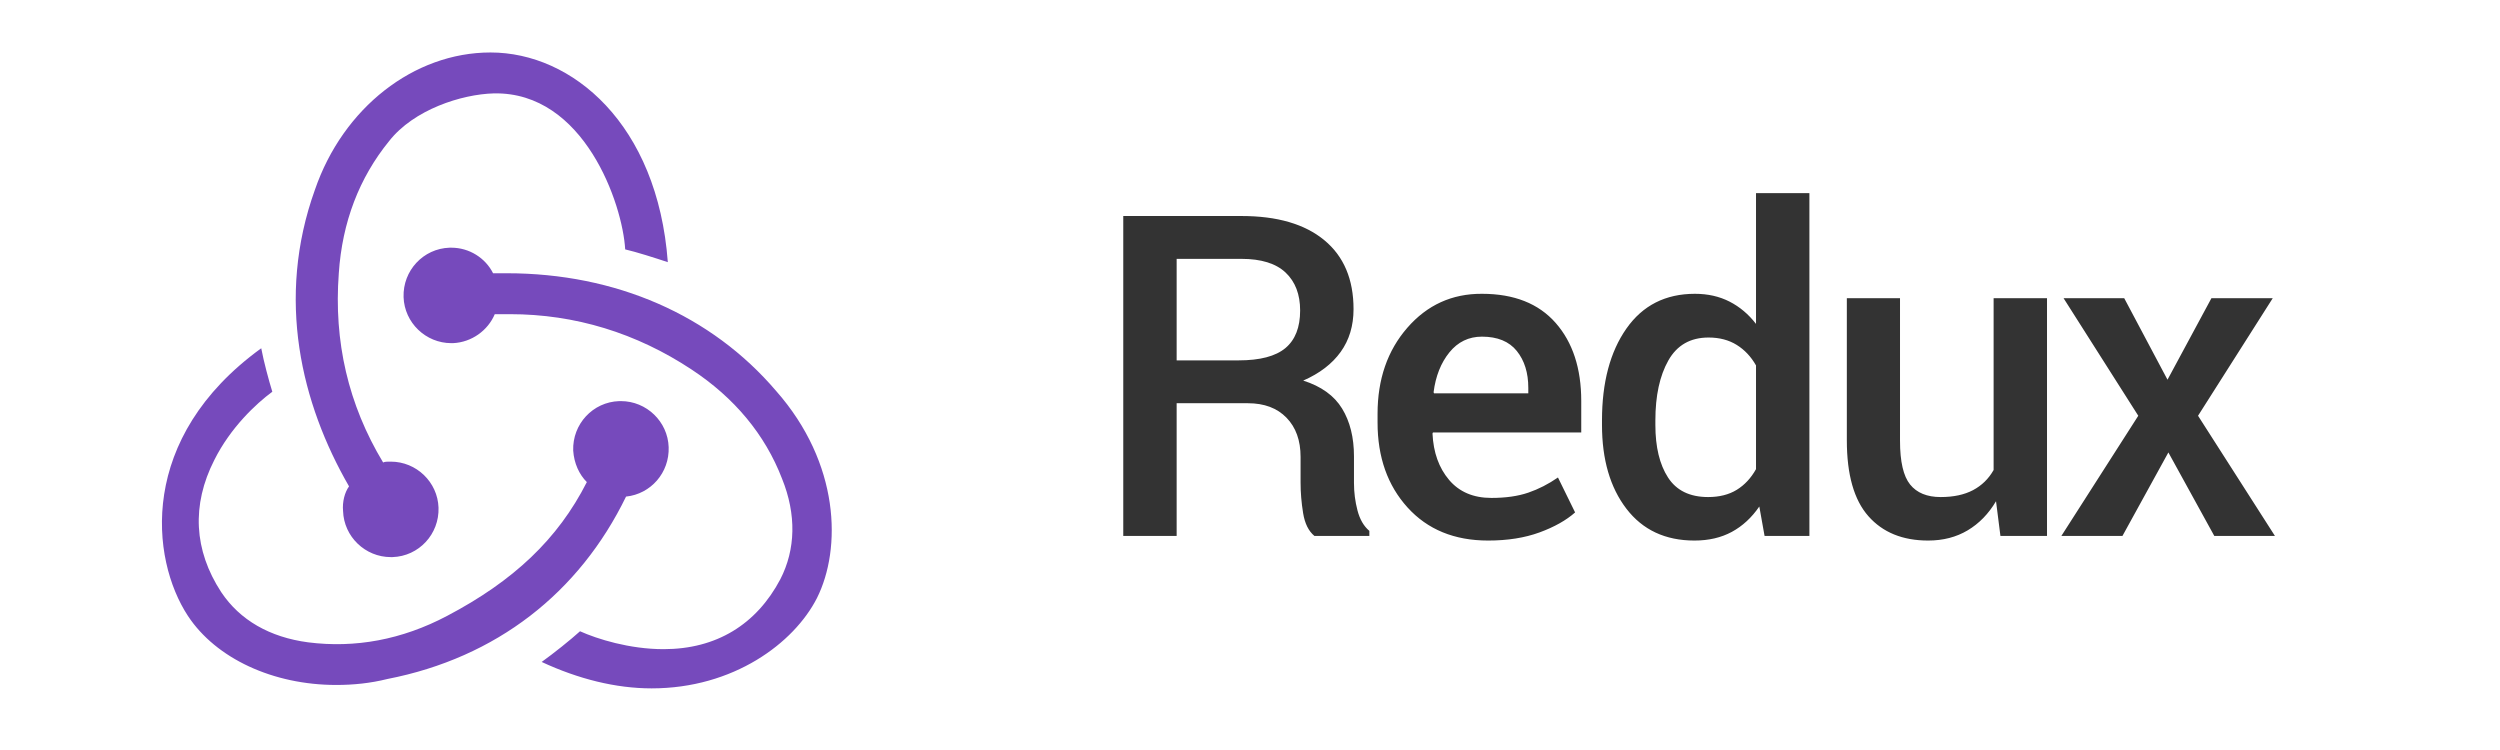<?xml version="1.0" encoding="utf-8"?>
<svg viewBox="0 0 200 60" xmlns="http://www.w3.org/2000/svg">
  <path transform="matrix(1, 0, 0, 1, 0, 0)" style="fill: rgb(51, 51, 51); white-space: pre;"/>
  <path transform="matrix(1, 0, 0, 1, 0, 0)" style="fill: rgb(51, 51, 51); white-space: pre;"/>
  <path d="M 45.718 52.154 C 45.54 52.266 45.484 52.342 45.642 52.256 C 45.754 52.19 45.937 52.052 45.907 52.048 C 45.891 52.048 45.805 52.098 45.718 52.154 Z M 45.367 52.383 C 45.276 52.454 45.276 52.46 45.387 52.403 C 45.449 52.373 45.499 52.337 45.499 52.327 C 45.499 52.287 45.474 52.297 45.367 52.383 Z M 45.113 52.536 C 45.021 52.607 45.021 52.612 45.133 52.556 C 45.194 52.526 45.245 52.49 45.245 52.48 C 45.245 52.439 45.22 52.449 45.113 52.536 Z M 44.859 52.688 C 44.767 52.76 44.767 52.765 44.879 52.709 C 44.94 52.678 44.991 52.642 44.991 52.633 C 44.991 52.592 44.965 52.602 44.859 52.688 Z M 44.472 52.892 C 44.278 52.994 44.289 53.034 44.482 52.938 C 44.569 52.892 44.635 52.846 44.635 52.836 C 44.635 52.8 44.629 52.806 44.472 52.892 Z" style=""/>
  <path d="M 50.084 39.727 C 52.062 39.522 53.562 37.817 53.493 35.772 C 53.425 33.726 51.721 32.089 49.674 32.089 L 49.538 32.089 C 47.424 32.157 45.787 33.93 45.856 36.045 C 45.924 37.067 46.333 37.954 46.947 38.567 C 44.628 43.137 41.083 46.477 35.764 49.274 C 32.15 51.183 28.399 51.865 24.649 51.387 C 21.581 50.978 19.193 49.615 17.693 47.365 C 15.512 44.023 15.307 40.408 17.148 36.795 C 18.443 34.203 20.49 32.294 21.785 31.339 C 21.512 30.453 21.103 28.952 20.899 27.861 C 11.011 35.021 12.034 44.705 15.035 49.274 C 17.284 52.684 21.853 54.797 26.899 54.797 C 28.263 54.797 29.626 54.661 30.991 54.32 C 39.719 52.615 46.333 47.433 50.084 39.727 Z M 62.085 31.271 C 56.903 25.202 49.266 21.86 40.537 21.86 L 39.446 21.86 C 38.832 20.633 37.537 19.815 36.105 19.815 L 35.969 19.815 C 33.855 19.883 32.218 21.656 32.286 23.769 C 32.355 25.816 34.059 27.452 36.105 27.452 L 36.241 27.452 C 37.741 27.384 39.037 26.429 39.582 25.134 L 40.81 25.134 C 45.992 25.134 50.902 26.634 55.334 29.566 C 58.744 31.817 61.199 34.748 62.563 38.295 C 63.722 41.159 63.654 43.955 62.426 46.341 C 60.517 49.956 57.312 51.933 53.084 51.933 C 50.356 51.933 47.766 51.115 46.402 50.501 C 45.651 51.183 44.287 52.274 43.333 52.956 C 46.265 54.32 49.266 55.07 52.13 55.07 C 58.676 55.07 63.518 51.455 65.358 47.842 C 67.336 43.886 67.199 37.067 62.085 31.271 Z M 27.445 40.886 C 27.513 42.932 29.217 44.568 31.264 44.568 L 31.4 44.568 C 33.514 44.5 35.15 42.727 35.082 40.613 C 35.014 38.567 33.309 36.931 31.264 36.931 L 31.127 36.931 C 30.991 36.931 30.786 36.931 30.65 36.999 C 27.854 32.362 26.695 27.316 27.104 21.86 C 27.376 17.768 28.74 14.223 31.127 11.29 C 33.104 8.767 36.923 7.539 39.514 7.471 C 46.743 7.335 49.811 16.336 50.015 19.951 C 50.902 20.155 52.403 20.633 53.425 20.974 C 52.607 9.927 45.787 4.198 39.242 4.198 C 33.104 4.198 27.445 8.631 25.195 15.178 C 22.058 23.906 24.103 32.294 27.922 38.908 C 27.581 39.385 27.376 40.135 27.445 40.886 Z" fill="#764ABC" style=""/>
  <path d="M 94.132 32.258 L 94.132 42.875 L 89.861 42.875 L 89.861 17.281 L 99.318 17.281 Q 103.607 17.281 105.945 19.215 Q 108.283 21.148 108.283 24.734 Q 108.283 26.721 107.254 28.153 Q 106.226 29.586 104.257 30.447 Q 106.42 31.133 107.369 32.688 Q 108.318 34.244 108.318 36.512 L 108.318 38.639 Q 108.318 39.764 108.599 40.836 Q 108.88 41.908 109.548 42.471 L 109.548 42.875 L 105.154 42.875 Q 104.451 42.295 104.249 41.047 Q 104.046 39.799 104.046 38.604 L 104.046 36.547 Q 104.046 34.578 102.921 33.418 Q 101.796 32.258 99.828 32.258 Z M 94.132 28.83 L 99.089 28.83 Q 101.656 28.83 102.834 27.846 Q 104.011 26.861 104.011 24.84 Q 104.011 22.906 102.851 21.808 Q 101.691 20.709 99.318 20.709 L 94.132 20.709 Z M 119.047 43.244 Q 115.004 43.244 112.604 40.599 Q 110.205 37.953 110.205 33.805 L 110.205 33.102 Q 110.205 28.953 112.587 26.22 Q 114.969 23.486 118.555 23.504 Q 122.404 23.504 124.452 25.833 Q 126.5 28.162 126.5 32.082 L 126.5 34.596 L 114.635 34.596 L 114.6 34.684 Q 114.705 36.951 115.927 38.393 Q 117.148 39.834 119.311 39.834 Q 121.033 39.834 122.264 39.412 Q 123.494 38.99 124.637 38.199 L 126.008 40.994 Q 124.936 41.943 123.16 42.594 Q 121.385 43.244 119.047 43.244 Z M 118.555 26.932 Q 116.973 26.932 115.953 28.188 Q 114.934 29.445 114.687 31.379 L 114.723 31.467 L 122.264 31.467 L 122.264 31.027 Q 122.264 29.217 121.341 28.074 Q 120.418 26.932 118.555 26.932 Z M 128.159 33.629 Q 128.159 29.076 130.11 26.29 Q 132.061 23.504 135.594 23.504 Q 137.141 23.504 138.363 24.128 Q 139.584 24.752 140.481 25.912 L 140.481 15.453 L 144.752 15.453 L 144.752 42.875 L 141.166 42.875 L 140.745 40.52 Q 139.83 41.855 138.547 42.55 Q 137.264 43.244 135.559 43.244 Q 132.061 43.244 130.11 40.695 Q 128.159 38.146 128.159 33.998 Z M 132.43 33.998 Q 132.43 36.635 133.441 38.199 Q 134.452 39.764 136.649 39.764 Q 138.002 39.764 138.943 39.184 Q 139.883 38.604 140.481 37.531 L 140.481 29.234 Q 139.883 28.18 138.934 27.591 Q 137.985 27.002 136.684 27.002 Q 134.504 27.002 133.467 28.839 Q 132.43 30.676 132.43 33.629 Z M 159.682 40.098 Q 158.786 41.609 157.415 42.427 Q 156.044 43.244 154.251 43.244 Q 151.192 43.244 149.47 41.293 Q 147.747 39.342 147.747 35.229 L 147.747 23.855 L 152.001 23.855 L 152.001 35.264 Q 152.001 37.76 152.809 38.762 Q 153.618 39.764 155.253 39.764 Q 156.8 39.764 157.845 39.21 Q 158.891 38.656 159.489 37.602 L 159.489 23.855 L 163.761 23.855 L 163.761 42.875 L 160.034 42.875 Z M 173.4 30.377 L 176.915 23.855 L 181.82 23.855 L 175.843 33.26 L 181.995 42.875 L 177.144 42.875 L 173.47 36.195 L 169.796 42.875 L 164.909 42.875 L 171.062 33.26 L 165.085 23.855 L 169.937 23.855 Z" transform="matrix(1, 0, 0, 1, 0, 0)" style="fill: rgb(51, 51, 51); white-space: pre;"/>
</svg>